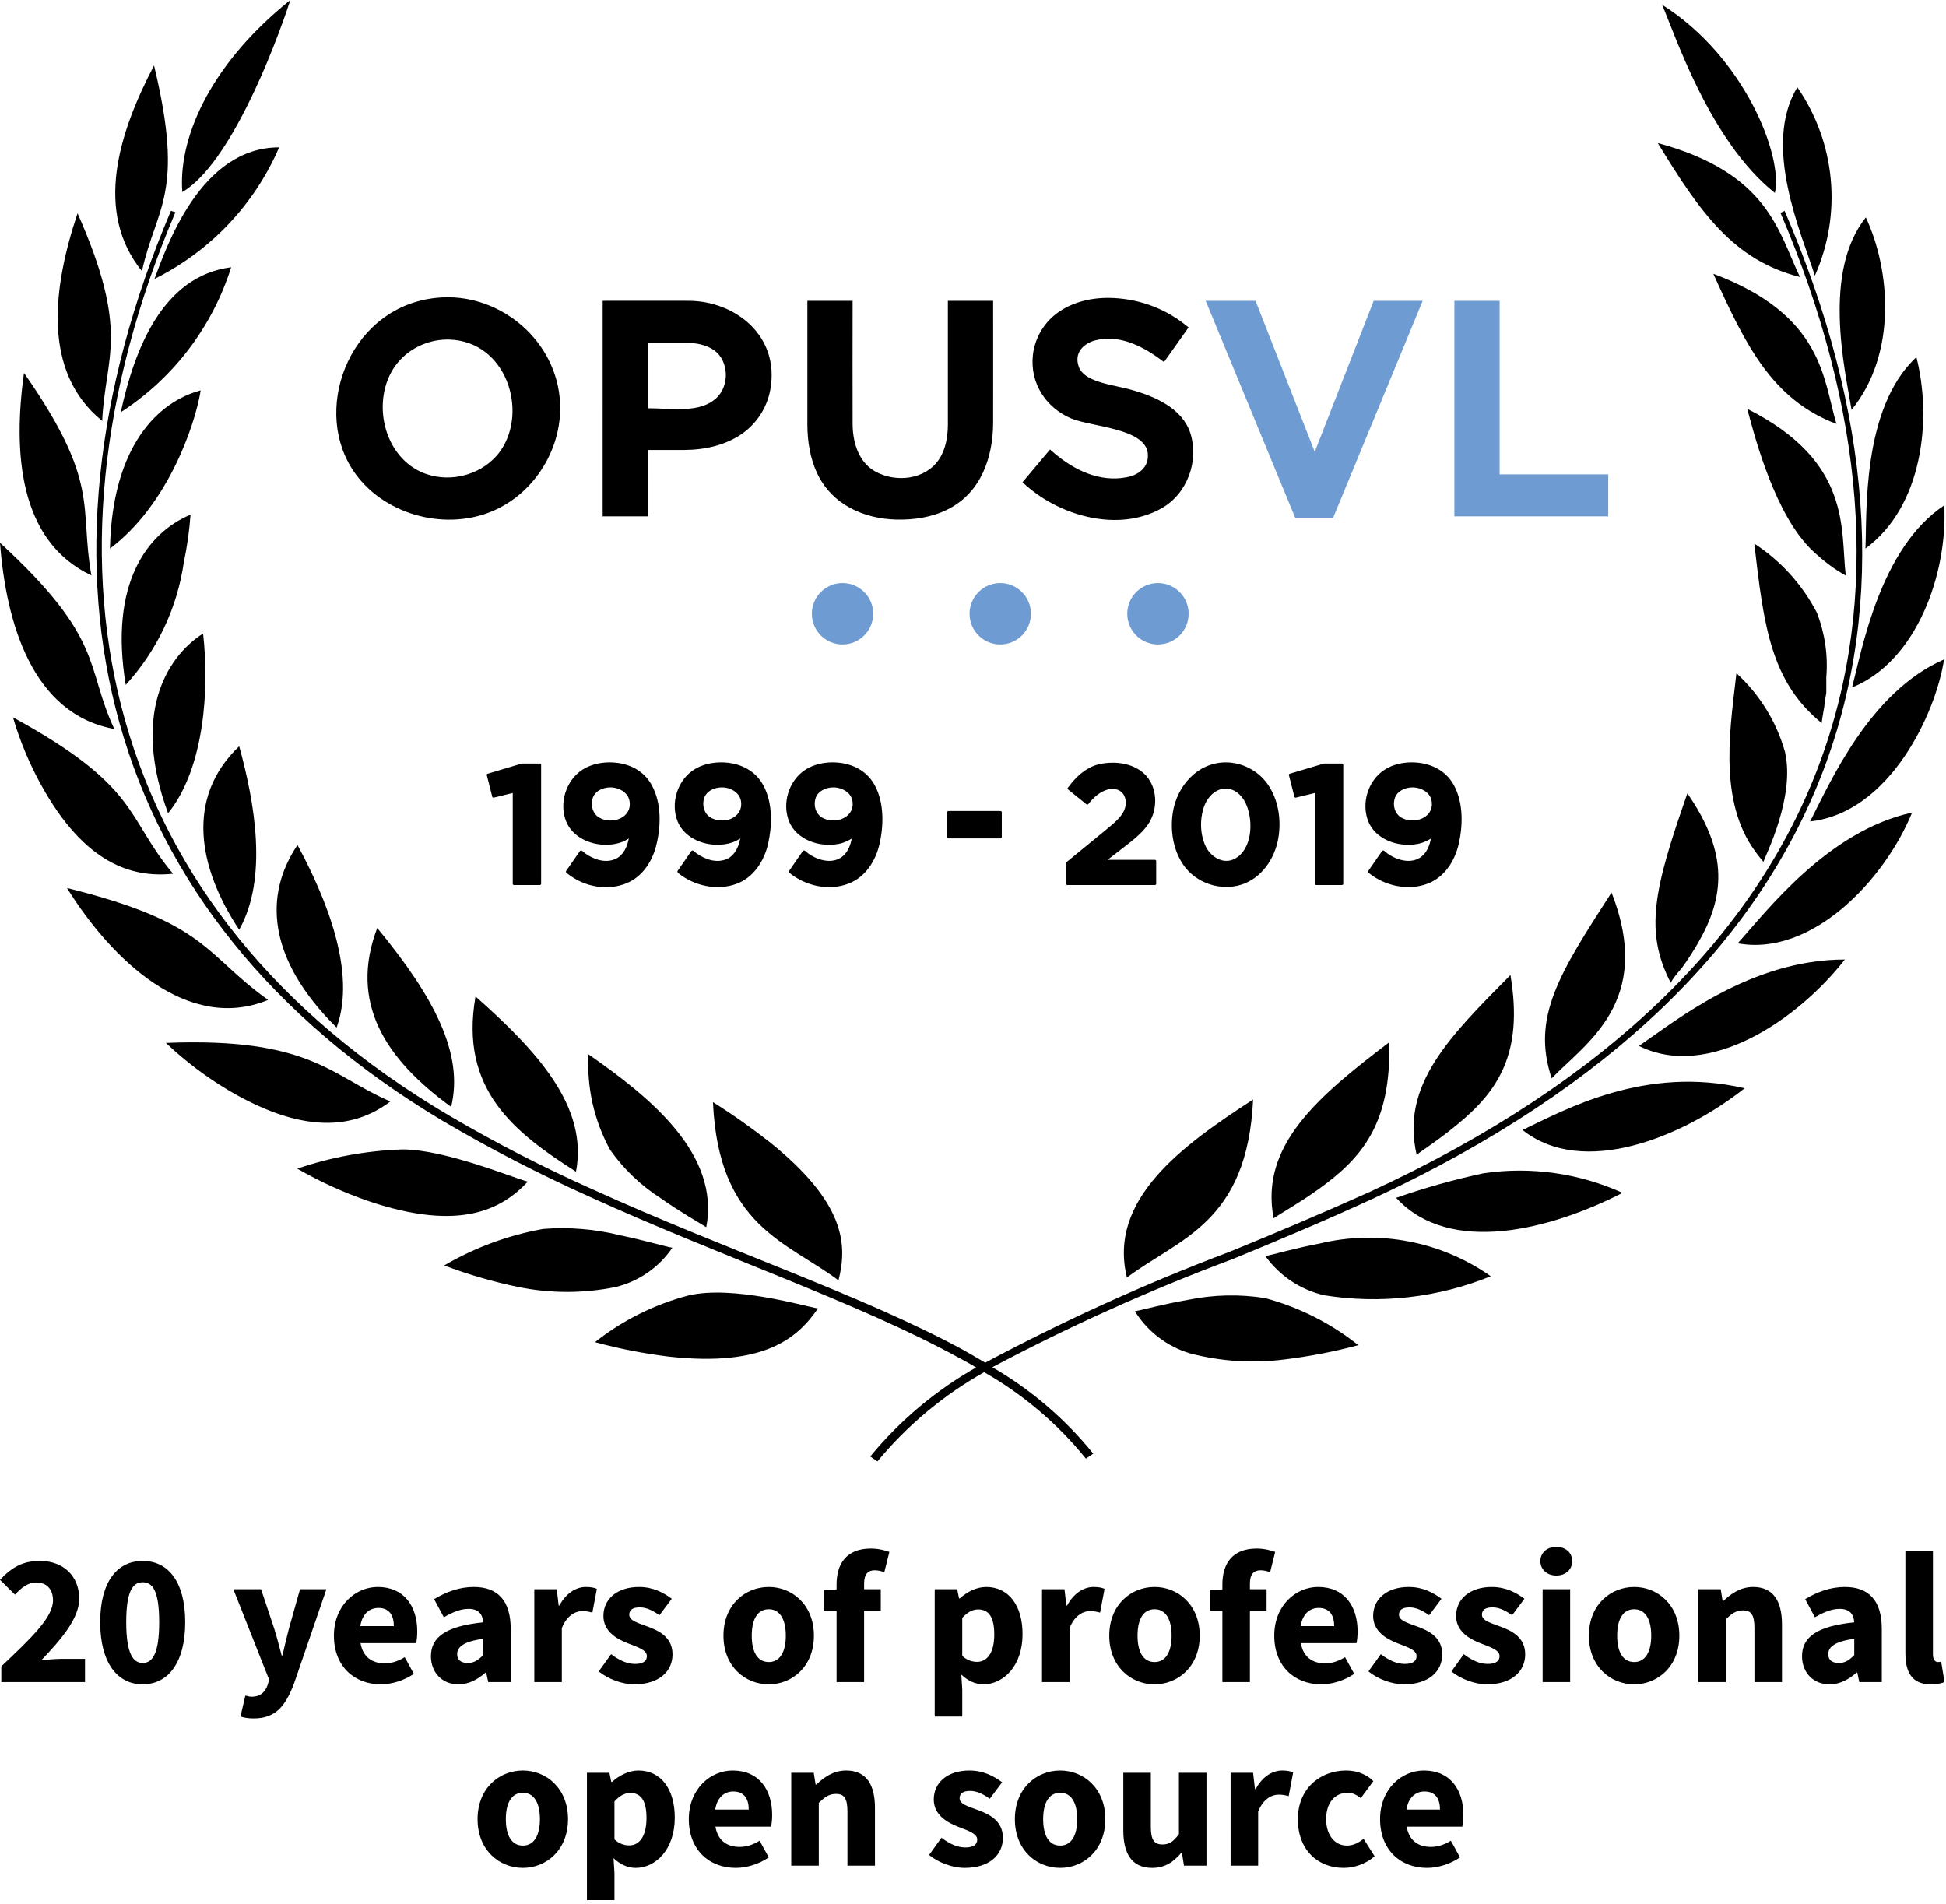<svg xmlns="http://www.w3.org/2000/svg" fill-rule="evenodd" stroke-linejoin="round" stroke-miterlimit="1.414" clip-rule="evenodd" viewBox="0 0 139 136">
    <path fill="#6d9bd2" fill-rule="nonzero" d="M62.372 43.839c0 1.21-.981 2.192-2.192 2.192-1.21 0-2.191-.982-2.191-2.192s.981-2.193 2.191-2.193c1.211 0 2.192.983 2.192 2.193M73.637 43.839c0 1.21-.981 2.192-2.192 2.192-1.209 0-2.191-.982-2.191-2.192s.982-2.193 2.191-2.193c1.211 0 2.192.983 2.192 2.193M84.902 43.839c0 1.21-.98 2.192-2.192 2.192-1.209 0-2.191-.982-2.191-2.192s.982-2.193 2.191-2.193c1.212 0 2.192.983 2.192 2.193"/>
    <path d="M32.055 21.233c4.149.037 7.953 3.477 7.96 7.909.005 3.376-2.266 6.629-5.567 7.632-3.583 1.088-7.85-.464-9.597-3.798-2.45-4.678.705-11.647 7.039-11.742.055-.001.11-.001.165-.001zm-.13 3.02c-1.436.013-2.838.701-3.68 1.864-1.779 2.46-.879 6.616 2.134 7.717 1.884.689 4.189.041 5.367-1.629 1.992-2.825.435-7.833-3.66-7.951-.054-.001-.107-.001-.161-.001zM46.279 36.883h-3.231V21.486c2.074 0 4.148-.009 6.222 0 3.247.044 6.448 2.495 5.753 6.346-.222 1.225-.923 2.352-1.928 3.084-1.206.879-2.732 1.217-4.204 1.223h-2.612zm0-12.398v4.676c1.783 0 3.744.382 4.927-.764.898-.87.855-2.585-.156-3.348-.577-.436-1.332-.556-2.032-.564-.913-.003-1.826 0-2.739 0zM70.938 30.228c-.017 2.388-.824 4.941-3.241 6.155-1.139.573-2.437.762-3.702.728-2.251-.062-4.577-1.039-5.644-3.343-.493-1.064-.673-2.251-.681-3.415v-8.867h3.231c0 2.924-.012 5.848 0 8.772.004.312.01.361.024.53.097 1.128.541 2.313 1.609 2.898 1.464.802 3.558.587 4.537-.871.492-.734.631-1.647.635-2.514v-8.815h3.232c0 2.914.006 5.828 0 8.742zM79.161 21.276c1.967.014 3.901.658 5.466 1.896l.271.216-1.754 2.473-.323-.24c-1.325-.967-2.944-1.729-4.579-1.313-.741.188-1.559.812-1.191 1.873.382 1.101 2.289 1.271 3.623 1.624 1.848.497 3.786 1.373 4.352 3.136.627 1.957-.199 4.312-2.049 5.361-2.997 1.7-7.102.64-9.668-1.613l-.274-.243 1.967-2.339.31.266c1.441 1.223 3.253 2.085 5.162 1.716.076-.015.151-.032.226-.052.693-.188 1.363-.697 1.288-1.624-.147-1.841-4.058-1.917-5.503-2.537-1.704-.73-2.941-2.441-2.705-4.531.123-1.08.674-2.102 1.504-2.803 1.063-.897 2.496-1.27 3.877-1.266z"/>
    <path fill="#6d9bd2" d="M95.222 36.989h-2.705l-6.398-15.503h3.561l4.23 10.788 4.212-10.788h3.498zM107.115 33.884h7.759v2.998h-10.99V21.486h3.231z"/>
    <g fill-rule="nonzero">
        <path d="M36.724 63.116h1.828v-8.479h-1.263l-2.417.721.385 1.516 1.467-.361z"/>
        <path d="M38.569 54.538c.072.019.077.032.083.099v8.479c-.007.081-.026.093-.1.1h-1.828c-.081-.007-.094-.026-.1-.1v-6.475l-1.361.333c-.074-.002-.082-.013-.104-.076l-.384-1.515c-.013-.078 0-.094.068-.121l2.417-.721c.015-.003.015-.003.029-.004h1.263c.006 0 .011.001.017.001zm-1.265.199l-2.311.69.336 1.326 1.389-.34c.084.003.099.023.106.1v6.502h1.628v-8.278h-1.148zM43.338 61.576c-.709 0-1.226-.228-1.84-.721l-.974 1.407c.71.589 1.54.998 2.766.998 2.394 0 3.68-1.864 3.68-4.594v-.024c0-1.66-.396-2.574-.998-3.175-.637-.638-1.299-.914-2.429-.914-1.9 0-3.211 1.25-3.211 2.946v.024c0 1.708 1.178 2.718 3.006 2.718.722 0 1.275-.216 1.708-.577-.072.722-.433 1.912-1.708 1.912zm.301-2.874c-.914 0-1.467-.517-1.467-1.263v-.024c0-.746.517-1.275 1.431-1.275.926 0 1.479.541 1.479 1.287v.024c0 .722-.529 1.251-1.443 1.251z"/>
        <path d="M43.57 54.452c1.146.007 2.34.46 2.977 1.615.738 1.337.663 3.042.311 4.388-.288 1.099-.978 2.15-2.052 2.612-1.383.595-3.076.303-4.295-.686-.074-.06-.117-.092-.069-.176l.974-1.407c.114-.136.221.043.367.148.641.461 1.513.748 2.243.377.498-.254.776-.829.883-1.407 0 0 .06-.062-.042.005-.535.345-1.198.451-1.829.411-1.119-.07-2.304-.675-2.671-1.861-.424-1.373.201-3 1.51-3.65.522-.258 1.105-.37 1.693-.369zm-.049.201c-1.493.011-2.994 1.034-3.084 2.674-.051.928.297 1.888 1.154 2.393 1.058.624 2.499.603 3.391-.133 0 0 .185-.085.156.158-.093.748-.433 1.523-1.137 1.809-.803.327-1.765-.004-2.478-.553l-.864 1.242c.026.02.052.041.078.061 1.437 1.106 3.729 1.329 5.08-.218 1.131-1.295 1.188-3.296.965-4.661-.178-1.089-.769-2.201-2-2.605-.406-.133-.838-.168-1.261-.167zm.105 1.387c.775.011 1.555.546 1.557 1.387.001.478-.233.945-.682 1.182-.767.405-1.906.245-2.299-.572-.268-.556-.137-1.295.352-1.679.287-.225.659-.313 1.027-.318zm-.043.2c-.539.008-1.111.266-1.265.822-.137.495.031 1.067.478 1.334.887.53 2.395.047 2.165-1.204-.107-.586-.735-.955-1.378-.952zM51.3 61.576c-.71 0-1.227-.228-1.84-.721l-.974 1.407c.709.589 1.539.998 2.766.998 2.393 0 3.68-1.864 3.68-4.594v-.024c0-1.66-.397-2.574-.998-3.175-.638-.638-1.299-.914-2.429-.914-1.901 0-3.212 1.25-3.212 2.946v.024c0 1.708 1.179 2.718 3.007 2.718.722 0 1.275-.216 1.708-.577-.072.722-.433 1.912-1.708 1.912zm.301-2.874c-.914 0-1.468-.517-1.468-1.263v-.024c0-.746.518-1.275 1.432-1.275.926 0 1.479.541 1.479 1.287v.024c0 .722-.529 1.251-1.443 1.251z"/>
        <path d="M51.531 54.452c1.16.007 2.358.471 2.989 1.635.716 1.322.619 2.992.34 4.204-.28 1.211-1.029 2.388-2.253 2.841-1.394.515-3.041.139-4.151-.765 0 0-.107-.065-.053-.162l.975-1.407c.113-.136.221.043.367.148.64.461 1.512.748 2.243.377.498-.254.776-.829.883-1.407 0 0 .059-.062-.043.005-.534.345-1.197.451-1.828.411-1.13-.07-2.317-.688-2.677-1.878-.414-1.371.208-2.984 1.516-3.633.522-.258 1.105-.37 1.692-.369zm-.048.201c-1.493.011-2.995 1.04-3.085 2.674-.051.931.307 1.901 1.168 2.401 1.059.615 2.485.595 3.378-.141 0 0 .187-.107.156.158-.093.748-.433 1.523-1.137 1.809-.803.327-1.757.003-2.479-.553l-.863 1.242c.026.02.052.041.078.061 1.439 1.109 3.728 1.329 5.08-.218 1.133-1.297 1.187-3.296.964-4.661-.178-1.093-.785-2.206-1.999-2.605-.406-.133-.838-.168-1.261-.167zm.104 1.387c.871.012 1.755.679 1.524 1.725-.079.355-.315.668-.648.844-.767.405-1.906.246-2.3-.572-.267-.556-.136-1.295.353-1.679.287-.225.658-.313 1.026-.318zm-.043.2c-.531.008-1.093.257-1.256.794-.148.486.006 1.062.431 1.338.294.191.659.245 1.002.226.66-.036 1.35-.534 1.204-1.391-.099-.582-.706-.958-1.34-.967h-.041zM59.262 61.576c-.71 0-1.227-.228-1.84-.721l-.975 1.407c.71.589 1.54.998 2.767.998 2.393 0 3.68-1.864 3.68-4.594v-.024c0-1.66-.397-2.574-.999-3.175-.637-.638-1.298-.914-2.429-.914-1.9 0-3.211 1.25-3.211 2.946v.024c0 1.708 1.179 2.718 3.007 2.718.721 0 1.274-.216 1.707-.577-.072.722-.433 1.912-1.707 1.912zm.3-2.874c-.914 0-1.467-.517-1.467-1.263v-.024c0-.746.517-1.275 1.431-1.275.926 0 1.48.541 1.48 1.287v.024c0 .722-.53 1.251-1.444 1.251z"/>
        <path d="M59.493 54.452c1.151.007 2.345.467 2.978 1.615.712 1.293.641 2.963.35 4.224-.273 1.188-.99 2.342-2.183 2.814-1.405.555-3.085.188-4.221-.738 0 0-.107-.065-.052-.162l.974-1.407c.119-.143.235.055.394.167.742.526 1.849.807 2.548.117.31-.306.476-.745.555-1.184 0 0-.311.198-.635.303-.397.13-.821.157-1.24.131-1.121-.07-2.304-.674-2.671-1.861-.426-1.378.204-3.011 1.528-3.658.518-.253 1.105-.362 1.675-.361zm-.049.201c-1.483.011-2.973 1.018-3.082 2.637-.063.937.282 1.917 1.152 2.43 1.059.624 2.499.603 3.392-.133 0 0 .187-.107.155.158-.092.746-.429 1.522-1.137 1.809-.814.331-1.783-.018-2.478-.553l-.863 1.242c.025.02.051.041.077.061 1.438 1.107 3.73 1.349 5.095-.235 1.124-1.304 1.177-3.296.945-4.673-.184-1.093-.816-2.189-1.995-2.576-.405-.133-.836-.168-1.261-.167zm.105 1.387c.777.011 1.555.538 1.557 1.387.001.478-.233.945-.682 1.182-.766.405-1.906.246-2.299-.572-.267-.555-.137-1.295.353-1.679.286-.225.658-.313 1.026-.318zm-.043.2c-.539.008-1.113.272-1.265.823-.127.461.002.993.391 1.276.261.19.591.26.91.263.728.006 1.52-.508 1.34-1.425-.114-.579-.733-.94-1.376-.937zM67.752 58.028h3.704v1.756h-3.704z"/>
        <path d="M71.469 57.929c.049.009.084.032.088.099v1.756c-.003.054-.045.097-.1.1h-3.705c-.054-.003-.096-.045-.1-.1v-1.756c.003-.054.045-.097.1-.1h3.705c.004 0 .008.001.012.001zm-3.616.2v1.555h3.503v-1.555h-3.503zM76.255 63.116h6.23v-1.6h-3.668l1.371-1.058c1.491-1.155 2.213-1.852 2.213-3.26v-.024c0-1.575-1.155-2.597-2.899-2.597-1.503 0-2.309.613-3.139 1.744l1.299 1.046c.626-.77 1.071-1.131 1.72-1.131.662 0 1.131.385 1.131 1.095 0 .697-.409 1.154-1.456 2.02l-2.802 2.297z"/>
        <path d="M79.523 54.477c1.02.007 2.082.395 2.619 1.305.559.945.471 2.235-.156 3.129-.454.646-1.101 1.133-1.737 1.626l-1.138.879 3.391.001c.073.02.077.033.083.099v1.6c-.007.081-.026.093-.1.1h-6.23c-.081-.007-.093-.026-.1-.1v-1.468c.003-.03.015-.056.037-.077l2.802-2.297c.652-.541 1.396-1.104 1.418-1.897.009-.348-.115-.709-.432-.895-.661-.387-1.523.121-2.015.681-.1.114-.237.28-.237.28-.06.043-.073.039-.129.002l-1.298-1.046c-.1-.096-.005-.156.041-.217.528-.703 1.207-1.341 2.071-1.574.36-.097.736-.132 1.11-.131zm-.055.2c-.702.007-1.407.176-1.976.593-.386.284-.705.652-.99 1.032l1.146.924c.017-.021.035-.042.053-.063.434-.514.951-1.014 1.649-1.027.463-.008.964.203 1.161.66.146.339.136.742.005 1.087-.254.668-.86 1.103-1.395 1.546l-2.766 2.267v1.319h6.03v-1.399h-3.568c-.086-.007-.134-.112-.061-.179l1.371-1.059c1.031-.8 2.126-1.671 2.172-3.053.03-.923-.38-1.853-1.261-2.308-.48-.248-1.02-.342-1.57-.34zM87.536 63.26c2.249 0 3.752-1.912 3.752-4.354v-.024c0-2.441-1.503-4.329-3.728-4.329-2.237 0-3.752 1.912-3.752 4.353v.024c0 2.442 1.479 4.33 3.728 4.33zm.024-1.672c-1.118 0-1.852-1.142-1.852-2.682v-.024c0-1.539.722-2.658 1.828-2.658 1.107 0 1.852 1.155 1.852 2.682v.024c0 1.528-.709 2.658-1.828 2.658z"/>
        <path d="M87.587 54.453c1.16.011 2.286.601 2.958 1.557.776 1.104.991 2.558.76 3.882-.253 1.444-1.196 2.835-2.625 3.294-1.498.48-3.271-.094-4.179-1.445-.725-1.079-.925-2.473-.723-3.739.291-1.812 1.704-3.515 3.729-3.549.026 0 .053-.001.08 0zm-.052.2c-1.095.011-2.151.555-2.8 1.467-1.567 2.201-.932 5.951 1.632 6.847 1.452.507 3.189-.02 4.092-1.412 1.449-2.235.825-5.851-1.783-6.725-.366-.122-.753-.178-1.141-.177zm.015 1.471c.907.011 1.614.913 1.825 1.787.032.13.056.262.074.395.167 1.237-.062 2.7-1.207 3.234-.574.268-1.291.162-1.78-.277-1.051-.943-1.033-2.811-.577-3.897.272-.648.836-1.214 1.596-1.241.023-.001.046-.001.069-.001zm-.026.201c-.675.008-1.248.57-1.491 1.21-.355.938-.316 2.055.081 2.907.374.803 1.409 1.451 2.314.751 1.1-.851 1.056-2.798.527-3.867-.26-.526-.743-.983-1.383-1.001h-.048zM94.019 63.116h1.828v-8.479h-1.263l-2.418.721.385 1.516 1.468-.361z"/>
        <path d="M95.864 54.538c.072.019.077.032.083.099v8.479c-.007.081-.026.093-.1.1h-1.828c-.082-.007-.094-.026-.101-.1v-6.475l-1.36.333c-.074-.002-.082-.013-.104-.076l-.385-1.515c-.013-.078.001-.094.069-.121l2.417-.721c.014-.003.014-.003.029-.004h1.263c.005 0 .011.001.017.001zm-1.266.199l-2.311.69.337 1.326 1.389-.34c.084.003.099.023.106.1v6.502h1.627v-8.278h-1.148zM100.633 61.576c-.709 0-1.227-.228-1.84-.721l-.974 1.407c.71.589 1.539.998 2.766.998 2.393 0 3.68-1.864 3.68-4.594v-.024c0-1.66-.397-2.574-.998-3.175-.637-.638-1.299-.914-2.429-.914-1.901 0-3.211 1.25-3.211 2.946v.024c0 1.708 1.178 2.718 3.006 2.718.722 0 1.275-.216 1.708-.577-.072.722-.433 1.912-1.708 1.912zm.301-2.874c-.914 0-1.467-.517-1.467-1.263v-.024c0-.746.517-1.275 1.431-1.275.926 0 1.479.541 1.479 1.287v.024c0 .722-.529 1.251-1.443 1.251z"/>
        <path d="M100.864 54.452c1.159.007 2.362.479 2.989 1.635.714 1.318.619 2.992.34 4.204-.274 1.186-.99 2.342-2.184 2.814-1.414.559-3.11.167-4.22-.738 0 0-.107-.065-.052-.162l.974-1.407c.119-.143.235.055.394.167.741.526 1.849.807 2.547.117.311-.306.476-.745.555-1.184 0 0-.311.198-.634.303-.397.13-.821.157-1.24.131-1.121-.07-2.305-.674-2.671-1.861-.426-1.378.204-3.011 1.528-3.658.517-.253 1.105-.362 1.674-.361zm-.048.201c-1.484.011-2.973 1.018-3.082 2.637-.063.937.281 1.917 1.151 2.43 1.059.624 2.499.603 3.392-.133 0 0 .185-.09.156.158-.092.746-.43 1.522-1.137 1.809-.814.331-1.784-.018-2.479-.553l-.863 1.242c.026.02.052.041.078.061 1.438 1.107 3.729 1.349 5.095-.235 1.102-1.28 1.179-3.24.949-4.644-.176-1.082-.755-2.196-1.999-2.605-.406-.133-.837-.168-1.261-.167zm.104 1.387c.778.011 1.555.538 1.557 1.387.001.479-.232.945-.681 1.182-.767.405-1.906.246-2.3-.572-.266-.555-.136-1.295.353-1.679.287-.225.658-.313 1.026-.318zm-.043.2c-.538.008-1.112.272-1.264.823-.128.461.002.993.39 1.276.262.19.592.26.91.263.729.006 1.52-.508 1.34-1.425-.114-.579-.733-.94-1.376-.937zM.094 120.147h5.979v-1.658H4.361c-.401 0-.99.053-1.418.107 1.378-1.445 2.716-2.97 2.716-4.401 0-1.632-1.138-2.703-2.81-2.703-1.217 0-2.006.455-2.849 1.351l1.07 1.057c.428-.455.896-.869 1.512-.869.736 0 1.204.455 1.204 1.284 0 1.204-1.525 2.662-3.692 4.709v1.123zM10.193 120.308c1.82 0 3.037-1.552 3.037-4.441 0-2.89-1.217-4.375-3.037-4.375-1.819 0-3.036 1.485-3.036 4.375 0 2.889 1.217 4.441 3.036 4.441zm0-1.525c-.655 0-1.177-.602-1.177-2.916 0-2.328.522-2.85 1.177-2.85.669 0 1.178.522 1.178 2.85 0 2.314-.509 2.916-1.178 2.916zM17.524 121.111l-.348 1.498c.268.08.535.134.937.134 1.565 0 2.274-.857 2.902-2.529l2.301-6.702H21.43l-.802 2.85c-.161.628-.308 1.257-.455 1.886h-.054c-.174-.656-.334-1.284-.521-1.886l-.95-2.85h-1.98l2.555 6.461-.094.348c-.174.522-.508.87-1.163.87-.148 0-.322-.054-.442-.08zM23.851 116.83c0 2.194 1.459 3.478 3.358 3.478.789 0 1.672-.281 2.354-.749l-.655-1.191c-.482.295-.936.442-1.431.442-.883 0-1.552-.442-1.726-1.445h3.973c.04-.161.08-.482.08-.829 0-1.806-.936-3.184-2.822-3.184-1.592 0-3.131 1.324-3.131 3.478zm1.887-.682c.133-.883.668-1.298 1.284-1.298.789 0 1.11.535 1.11 1.298zM30.781 118.301c0 1.124.762 2.007 1.966 2.007.749 0 1.378-.348 1.94-.843h.04l.147.682h1.605v-3.799c0-2.033-.936-2.996-2.635-2.996-1.043 0-1.993.361-2.836.869l.696 1.298c.642-.375 1.204-.602 1.766-.602.709 0 1.003.374 1.043.963-2.622.268-3.732 1.03-3.732 2.421zm1.873-.147c0-.508.454-.909 1.859-1.097v1.164c-.348.348-.642.562-1.097.562-.468 0-.762-.201-.762-.629zM38.165 120.147h1.966v-3.852c.348-.896.964-1.218 1.459-1.218.28 0 .481.041.722.107l.321-1.698c-.187-.081-.415-.134-.789-.134-.683 0-1.405.428-1.886 1.324h-.054l-.134-1.164h-1.605zM42.767 119.385c.669.548 1.672.923 2.541.923 1.78 0 2.729-.936 2.729-2.14 0-1.218-.949-1.686-1.792-1.994-.682-.254-1.298-.414-1.298-.842 0-.335.241-.522.749-.522.469 0 .923.214 1.405.562l.883-1.177c-.575-.429-1.325-.843-2.341-.843-1.539 0-2.542.843-2.542 2.073 0 1.097.95 1.646 1.753 1.953.682.268 1.351.469 1.351.91 0 .348-.255.562-.843.562-.562 0-1.11-.241-1.712-.696zM51.676 116.83c0 2.207 1.552 3.478 3.237 3.478 1.672 0 3.224-1.271 3.224-3.478s-1.552-3.478-3.224-3.478c-1.685 0-3.237 1.271-3.237 3.478zm2.02 0c0-1.151.401-1.886 1.217-1.886.803 0 1.217.735 1.217 1.886 0 1.15-.414 1.886-1.217 1.886-.816 0-1.217-.736-1.217-1.886zM63.528 110.85c-.294-.107-.776-.241-1.324-.241-1.793 0-2.448 1.151-2.448 2.556v.361l-.883.067v1.458h.883v5.096h1.966v-5.096h1.191v-1.539h-1.191v-.401c0-.682.281-.95.763-.95.214 0 .454.054.682.134zM68.665 119.612c.468.442 1.003.696 1.578.696 1.432 0 2.796-1.311 2.796-3.585 0-2.047-.99-3.371-2.595-3.371-.696 0-1.364.348-1.886.816h-.054l-.133-.656h-1.606v9.097h1.967v-1.94zm.067-1.337v-2.716c.388-.415.736-.602 1.137-.602.789 0 1.15.602 1.15 1.793 0 1.364-.548 1.953-1.23 1.953-.335 0-.709-.107-1.057-.428zM74.43 120.147h1.967v-3.852c.348-.896.963-1.218 1.458-1.218.281 0 .482.041.722.107l.321-1.698c-.187-.081-.414-.134-.789-.134-.682 0-1.404.428-1.886 1.324h-.054l-.133-1.164H74.43zM79.233 116.83c0 2.207 1.552 3.478 3.237 3.478 1.672 0 3.224-1.271 3.224-3.478s-1.552-3.478-3.224-3.478c-1.685 0-3.237 1.271-3.237 3.478zm2.02 0c0-1.151.401-1.886 1.217-1.886.803 0 1.217.735 1.217 1.886 0 1.15-.414 1.886-1.217 1.886-.816 0-1.217-.736-1.217-1.886zM91.085 110.85c-.294-.107-.776-.241-1.324-.241-1.793 0-2.448 1.151-2.448 2.556v.361l-.883.067v1.458h.883v5.096h1.966v-5.096h1.191v-1.539h-1.191v-.401c0-.682.281-.95.763-.95.214 0 .454.054.682.134zM91.018 116.83c0 2.194 1.458 3.478 3.358 3.478.789 0 1.672-.281 2.354-.749l-.655-1.191c-.482.295-.937.442-1.432.442-.883 0-1.551-.442-1.725-1.445h3.973c.04-.161.08-.482.08-.829 0-1.806-.936-3.184-2.823-3.184-1.592 0-3.13 1.324-3.13 3.478zm1.886-.682c.134-.883.669-1.298 1.284-1.298.79 0 1.111.535 1.111 1.298zM97.747 119.385c.669.548 1.672.923 2.541.923 1.78 0 2.729-.936 2.729-2.14 0-1.218-.949-1.686-1.792-1.994-.682-.254-1.298-.414-1.298-.842 0-.335.241-.522.749-.522.469 0 .923.214 1.405.562l.883-1.177c-.575-.429-1.324-.843-2.341-.843-1.538 0-2.542.843-2.542 2.073 0 1.097.95 1.646 1.753 1.953.682.268 1.351.469 1.351.91 0 .348-.254.562-.843.562-.562 0-1.11-.241-1.712-.696zM103.673 119.385c.669.548 1.672.923 2.542.923 1.779 0 2.728-.936 2.728-2.14 0-1.218-.949-1.686-1.792-1.994-.682-.254-1.298-.414-1.298-.842 0-.335.241-.522.749-.522.469 0 .923.214 1.405.562l.883-1.177c-.575-.429-1.324-.843-2.341-.843-1.538 0-2.542.843-2.542 2.073 0 1.097.95 1.646 1.753 1.953.682.268 1.351.469 1.351.91 0 .348-.254.562-.843.562-.562 0-1.11-.241-1.712-.696zM111.164 112.536c.669 0 1.137-.428 1.137-1.03s-.468-1.017-1.137-1.017c-.655 0-1.137.415-1.137 1.017s.482 1.03 1.137 1.03zm-.976 7.611h1.966v-6.635h-1.966zM113.492 116.83c0 2.207 1.551 3.478 3.237 3.478 1.672 0 3.224-1.271 3.224-3.478s-1.552-3.478-3.224-3.478c-1.686 0-3.237 1.271-3.237 3.478zm2.02 0c0-1.151.401-1.886 1.217-1.886.803 0 1.217.735 1.217 1.886 0 1.15-.414 1.886-1.217 1.886-.816 0-1.217-.736-1.217-1.886zM121.304 120.147h1.966v-4.481c.428-.415.736-.642 1.231-.642.562 0 .816.294.816 1.257v3.866h1.967v-4.12c0-1.659-.616-2.675-2.061-2.675-.896 0-1.565.468-2.127 1.003h-.053l-.134-.843h-1.605zM128.715 118.301c0 1.124.762 2.007 1.966 2.007.749 0 1.378-.348 1.94-.843h.04l.147.682h1.606v-3.799c0-2.033-.937-2.996-2.636-2.996-1.043 0-1.993.361-2.836.869l.696 1.298c.642-.375 1.204-.602 1.766-.602.709 0 1.003.374 1.043.963-2.622.268-3.732 1.03-3.732 2.421zm1.873-.147c0-.508.455-.909 1.859-1.097v1.164c-.348.348-.642.562-1.097.562-.468 0-.762-.201-.762-.629zM136.099 118.087c0 1.338.455 2.221 1.806 2.221.441 0 .776-.067.99-.161l-.241-1.458c-.107.027-.16.027-.241.027-.16 0-.347-.134-.347-.548v-7.398h-1.967zM34.112 129.939c0 2.208 1.551 3.479 3.237 3.479 1.672 0 3.224-1.271 3.224-3.479 0-2.207-1.552-3.478-3.224-3.478-1.686 0-3.237 1.271-3.237 3.478zm2.02 0c0-1.15.401-1.886 1.217-1.886.803 0 1.217.736 1.217 1.886 0 1.151-.414 1.887-1.217 1.887-.816 0-1.217-.736-1.217-1.887zM43.824 132.722c.468.441 1.003.696 1.578.696 1.431 0 2.796-1.311 2.796-3.586 0-2.046-.99-3.371-2.595-3.371-.696 0-1.365.348-1.886.816h-.054l-.134-.655h-1.605v9.096h1.966v-1.939zm.066-1.338v-2.715c.388-.415.736-.602 1.137-.602.79 0 1.151.602 1.151 1.792 0 1.365-.549 1.953-1.231 1.953-.334 0-.709-.107-1.057-.428zM49.201 129.939c0 2.194 1.458 3.479 3.358 3.479.789 0 1.672-.281 2.354-.75l-.655-1.19c-.482.294-.937.441-1.432.441-.883 0-1.551-.441-1.725-1.444h3.973c.04-.161.08-.482.08-.83 0-1.806-.936-3.184-2.823-3.184-1.591 0-3.13 1.325-3.13 3.478zm1.886-.682c.134-.883.669-1.297 1.285-1.297.789 0 1.11.535 1.11 1.297zM56.518 133.257h1.967v-4.481c.428-.415.736-.642 1.231-.642.561 0 .816.294.816 1.257v3.866h1.966v-4.12c0-1.659-.615-2.676-2.06-2.676-.896 0-1.565.469-2.127 1.004h-.054l-.133-.843h-1.606zM66.364 132.494c.669.549 1.672.924 2.542.924 1.779 0 2.729-.937 2.729-2.141 0-1.217-.95-1.685-1.793-1.993-.682-.254-1.298-.415-1.298-.843 0-.334.241-.521.75-.521.468 0 .923.214 1.404.561l.883-1.177c-.575-.428-1.324-.843-2.341-.843-1.538 0-2.542.843-2.542 2.074 0 1.097.95 1.645 1.753 1.953.682.267 1.351.468 1.351.91 0 .347-.254.561-.843.561-.562 0-1.11-.24-1.712-.695zM72.491 129.939c0 2.208 1.551 3.479 3.237 3.479 1.672 0 3.224-1.271 3.224-3.479 0-2.207-1.552-3.478-3.224-3.478-1.686 0-3.237 1.271-3.237 3.478zm2.02 0c0-1.15.401-1.886 1.217-1.886.803 0 1.217.736 1.217 1.886 0 1.151-.414 1.887-1.217 1.887-.816 0-1.217-.736-1.217-1.887zM80.236 130.742c0 1.659.615 2.676 2.06 2.676.91 0 1.525-.415 2.087-1.084h.04l.147.923h1.606v-6.635h-1.967v4.388c-.388.521-.682.735-1.177.735-.575 0-.829-.307-.829-1.257v-3.866h-1.967zM87.901 133.257h1.967v-3.853c.347-.896.963-1.217 1.458-1.217.281 0 .481.04.722.107l.321-1.699c-.187-.08-.415-.134-.789-.134-.682 0-1.405.428-1.886 1.325h-.054l-.134-1.164h-1.605zM92.704 129.939c0 2.208 1.431 3.479 3.277 3.479.722 0 1.565-.268 2.207-.83l-.789-1.244c-.321.254-.709.482-1.191.482-.856 0-1.484-.736-1.484-1.887 0-1.15.602-1.886 1.551-1.886.308 0 .602.121.923.388l.897-1.217c-.442-.455-1.124-.763-1.94-.763-1.833 0-3.451 1.271-3.451 3.478zM98.576 129.939c0 2.194 1.458 3.479 3.358 3.479.789 0 1.672-.281 2.354-.75l-.655-1.19c-.482.294-.937.441-1.432.441-.883 0-1.551-.441-1.725-1.444h3.973c.04-.161.08-.482.08-.83 0-1.806-.936-3.184-2.823-3.184-1.591 0-3.13 1.325-3.13 3.478zm1.886-.682c.134-.883.669-1.297 1.285-1.297.789 0 1.11.535 1.11 1.297z"/>
        <path d="M31.652 80.079c3.343 1.964 6.789 3.747 10.324 5.339 9.568 4.368 19.244 7.593 26.451 11.528.448.232.88.479 1.297.726-2.889 1.638-5.453 3.793-7.562 6.358l.509.355c2.129-2.574 4.713-4.735 7.624-6.374 2.786 1.587 5.251 3.681 7.268 6.173l.525-.355c-2.004-2.481-4.447-4.574-7.207-6.173 5.542-2.94 11.269-5.518 17.145-7.716 3.195-1.312 6.575-2.731 10.001-4.306 34.275-15.895 41.744-42.053 29.445-70.572l-.294.139c11.914 27.933 5.155 54.013-29.321 69.924-3.426 1.543-6.79 2.963-10 4.275-5.993 2.266-11.833 4.915-17.485 7.932-.509-.308-1.034-.602-1.543-.895C61.56 92.486 51.853 89.292 42.3 84.94c-3.522-1.571-6.954-3.338-10.278-5.293-24.676-14.599-30.34-38.89-19.491-64.492l-.324-.093C1.281 40.788 6.883 65.295 31.652 80.079z"/>
        <path d="M59.893 91.452c.648-2.561.479-5.524-4.876-9.845-1.312-1.033-2.677-1.997-4.09-2.886.386 8.873 5.278 9.969 8.966 12.731zM47.177 85.573c1.389.987 2.716 1.728 3.272 2.083.987-5.232-3.982-9.259-8.411-12.346-.135 2.373.4 4.737 1.543 6.821.964 1.37 2.186 2.539 3.596 3.442zM41.143 83.69c.879-4.63-2.732-8.58-7.176-12.516-1.173 6.652 2.793 9.723 7.176 12.516zM32.223 79.06c.926-3.781-1.219-7.855-5.278-12.778-2.022 5.324.556 9.352 5.278 12.778zM24.044 73.397c1.435-3.967-.756-9.26-2.794-13.041-2.392 3.55-2.206 8.087 2.794 13.041zM17.084 53.304c-3.858 3.672-2.932 8.688 0 13.102 2.068-3.658 1.111-9.105 0-13.102zM14.506 45.248c-2.731 1.759-5.061 5.895-2.5 12.84 2.624-3.241 2.948-8.982 2.5-12.84zM13.133 40.155c.235-1.12.394-2.254.478-3.395-3.086 1.296-5.833 4.908-4.629 12.161 2.232-2.439 3.679-5.494 4.151-8.766zM14.337 27.886c-2.979.772-6.328 3.905-6.482 11.297 4.028-3.025 6.034-8.596 6.482-11.297zM16.513 19.09c-4.862.617-6.899 5.787-7.886 10.355 3.752-2.428 6.542-6.092 7.886-10.355zM11.034 19.923c3.986-1.98 7.142-5.311 8.905-9.398-5.649 0-8.071 7.191-8.905 9.398z"/>
        <path d="M20.741 0c-6.018 4.83-8.009 10.139-7.716 13.719C16.389 11.729 19.537 3.673 20.741 0zM58.427 93.459c-.88-.139-6.065-1.682-9.259-.926-2.429.638-4.699 1.773-6.667 3.333 1.732.471 3.496.816 5.278 1.034 6.852.756 9.197-1.343 10.648-3.441zM38.797 87.78c-2.491.445-4.884 1.328-7.068 2.608 1.727.652 3.502 1.168 5.309 1.543 2.286.463 4.642.463 6.929 0 1.654-.401 3.101-1.402 4.059-2.809-.479-.077-1.976-.525-3.75-.895-1.791-.441-3.641-.592-5.479-.447zM21.235 83.474c1.63.938 3.345 1.718 5.124 2.33 6.558 2.207 9.521.54 11.342-1.404-.956-.232-5.879-2.3-8.95-2.3-2.56.084-5.092.547-7.516 1.374zM11.852 74.492c1.38 1.308 2.902 2.457 4.537 3.426 5.803 3.395 9.26 2.439 11.497.756-4.213-1.79-5.679-4.598-16.034-4.182zM19.152 71.421c-4.553-3.241-4.291-5.509-14.368-7.994 3.164 5.093 8.627 10.371 14.368 7.994zM.926 51.236c.498 1.695 1.181 3.33 2.037 4.876 3.087 5.571 6.451 6.605 9.398 6.297C8.966 58.365 10.046 56.22.926 51.236zM8.164 52.069C6.065 47.563 7.516 45.68 0 38.766c.432 5.71 2.299 12.238 8.164 13.303zM6.528 41.097c-.88-4.954.694-6.575-4.815-14.461-.772 5.587-.417 11.991 4.815 14.461zM7.3 30.062c.216-4.629 2.021-6.281-1.76-14.83-1.744 5.216-2.592 11.312 1.76 14.83zM11.003 4.676c-2.515 4.799-4.305 10.432-.864 14.692 1.019-4.615 3.087-5.463.864-14.692zM84.878 92.841c-1.805.309-3.333.741-3.812.818.901 1.45 2.301 2.521 3.936 3.01 2.204.577 4.499.724 6.759.432 1.776-.215 3.535-.556 5.263-1.019-1.967-1.569-4.237-2.714-6.667-3.364-1.819-.289-3.675-.247-5.479.123zM94.23 88.829c-1.713.324-3.194.756-3.842.895 1.014 1.409 2.506 2.402 4.197 2.793 4.016.643 8.131.174 11.899-1.358-3.556-2.506-8.027-3.356-12.254-2.33zM105.99 83.798c-2.124.454-4.216 1.042-6.266 1.759 3.827 4.167 11.05 2.269 16.173-.355-3.099-1.406-6.539-1.893-9.907-1.404zM124.617 77.733c-7.115-1.667-12.84 1.543-15.865 2.979 4.337 3.441 11.451.509 15.865-2.979zM131.777 68.535c-6.728 0-12.083 4.383-14.707 6.173 4.923 2.454 11.281-1.79 14.707-6.173zM124.123 67.378c5.262.972 10.463-4.476 12.454-9.337-6.034 1.312-10.417 7.084-12.454 9.337zM129.293 58.674c5.679-.617 8.981-7.716 9.568-11.574-5.309 2.315-8.133 8.781-9.568 11.574zM132.287 49.106c4.629-1.867 6.836-8.148 6.589-13.01-4.614 3.056-5.895 10.402-6.589 13.01zM136.885 25.51c-3.95 3.657-3.518 11.327-3.642 13.673 4.105-3.009 4.769-9.26 3.642-13.673zM133.274 15.525c-3.086 3.889-1.543 10.664-1.018 13.75 3.256-4.012 2.778-9.969 1.018-13.75zM128.382 6.235c-2.546 4.166.324 10.494 1.25 13.457 1.96-4.391 1.486-9.502-1.25-13.457zM126.777 13.781c.602-2.608-2.16-9.722-8.055-13.441.879 2.006 3.379 9.722 8.055 13.441zM89.508 78.536c-5.062 3.287-10.386 7.129-9.013 12.716 3.704-2.793 8.596-3.858 9.013-12.716zM94.138 84.971c3.086-2.207 5.247-4.63 5.092-10.525-5.092 3.873-9.259 7.377-8.256 12.577.37-.277 1.713-1.018 3.164-2.052zM104.122 80.295c2.825-2.33 4.723-5 3.766-10.649-4.337 4.383-7.855 7.84-6.698 12.84.355-.293 1.621-1.095 2.932-2.191zM115.11 63.751c-3.703 5.741-5.741 8.905-4.274 13.272 2.407-2.515 7.33-5.463 4.274-13.272zM120.11 69.168c.424-.58.816-1.183 1.173-1.806 1.868-3.225 2.253-6.358-.756-10.694-2.392 6.836-3.086 9.846-1.188 13.534.123-.262.401-.617.771-1.034zM125.141 60.48c.251.376.524.737.818 1.08.17-.509 2.269-4.63 1.544-7.84-.609-2.165-1.812-4.116-3.473-5.633-.386 3.534-1.311 8.735 1.111 12.393zM130.126 51.652c0-.216.093-.648.185-1.203 0-.294.093-.618.139-.957v-1.111c.131-1.575-.101-3.159-.679-4.63-1.039-1.997-2.575-3.693-4.46-4.923.679 6.065 1.235 9.908 4.815 12.824zM124.802 29.198c.386 1.404 1.697 6.79 4.167 9.615.232.271.485.523.756.756.643.593 1.353 1.111 2.114 1.543-.386-3.303.463-8.133-7.037-11.914zM122.379 19.553c2.269 5.015 4.167 8.982 8.796 10.725-.956-3.179-.91-7.762-8.796-10.725zM128.567 19.784c-1.543-3.21-2.222-7.423-10.154-9.568 3.009 4.939 5.417 8.38 10.154 9.568z"/>
    </g>
</svg>
